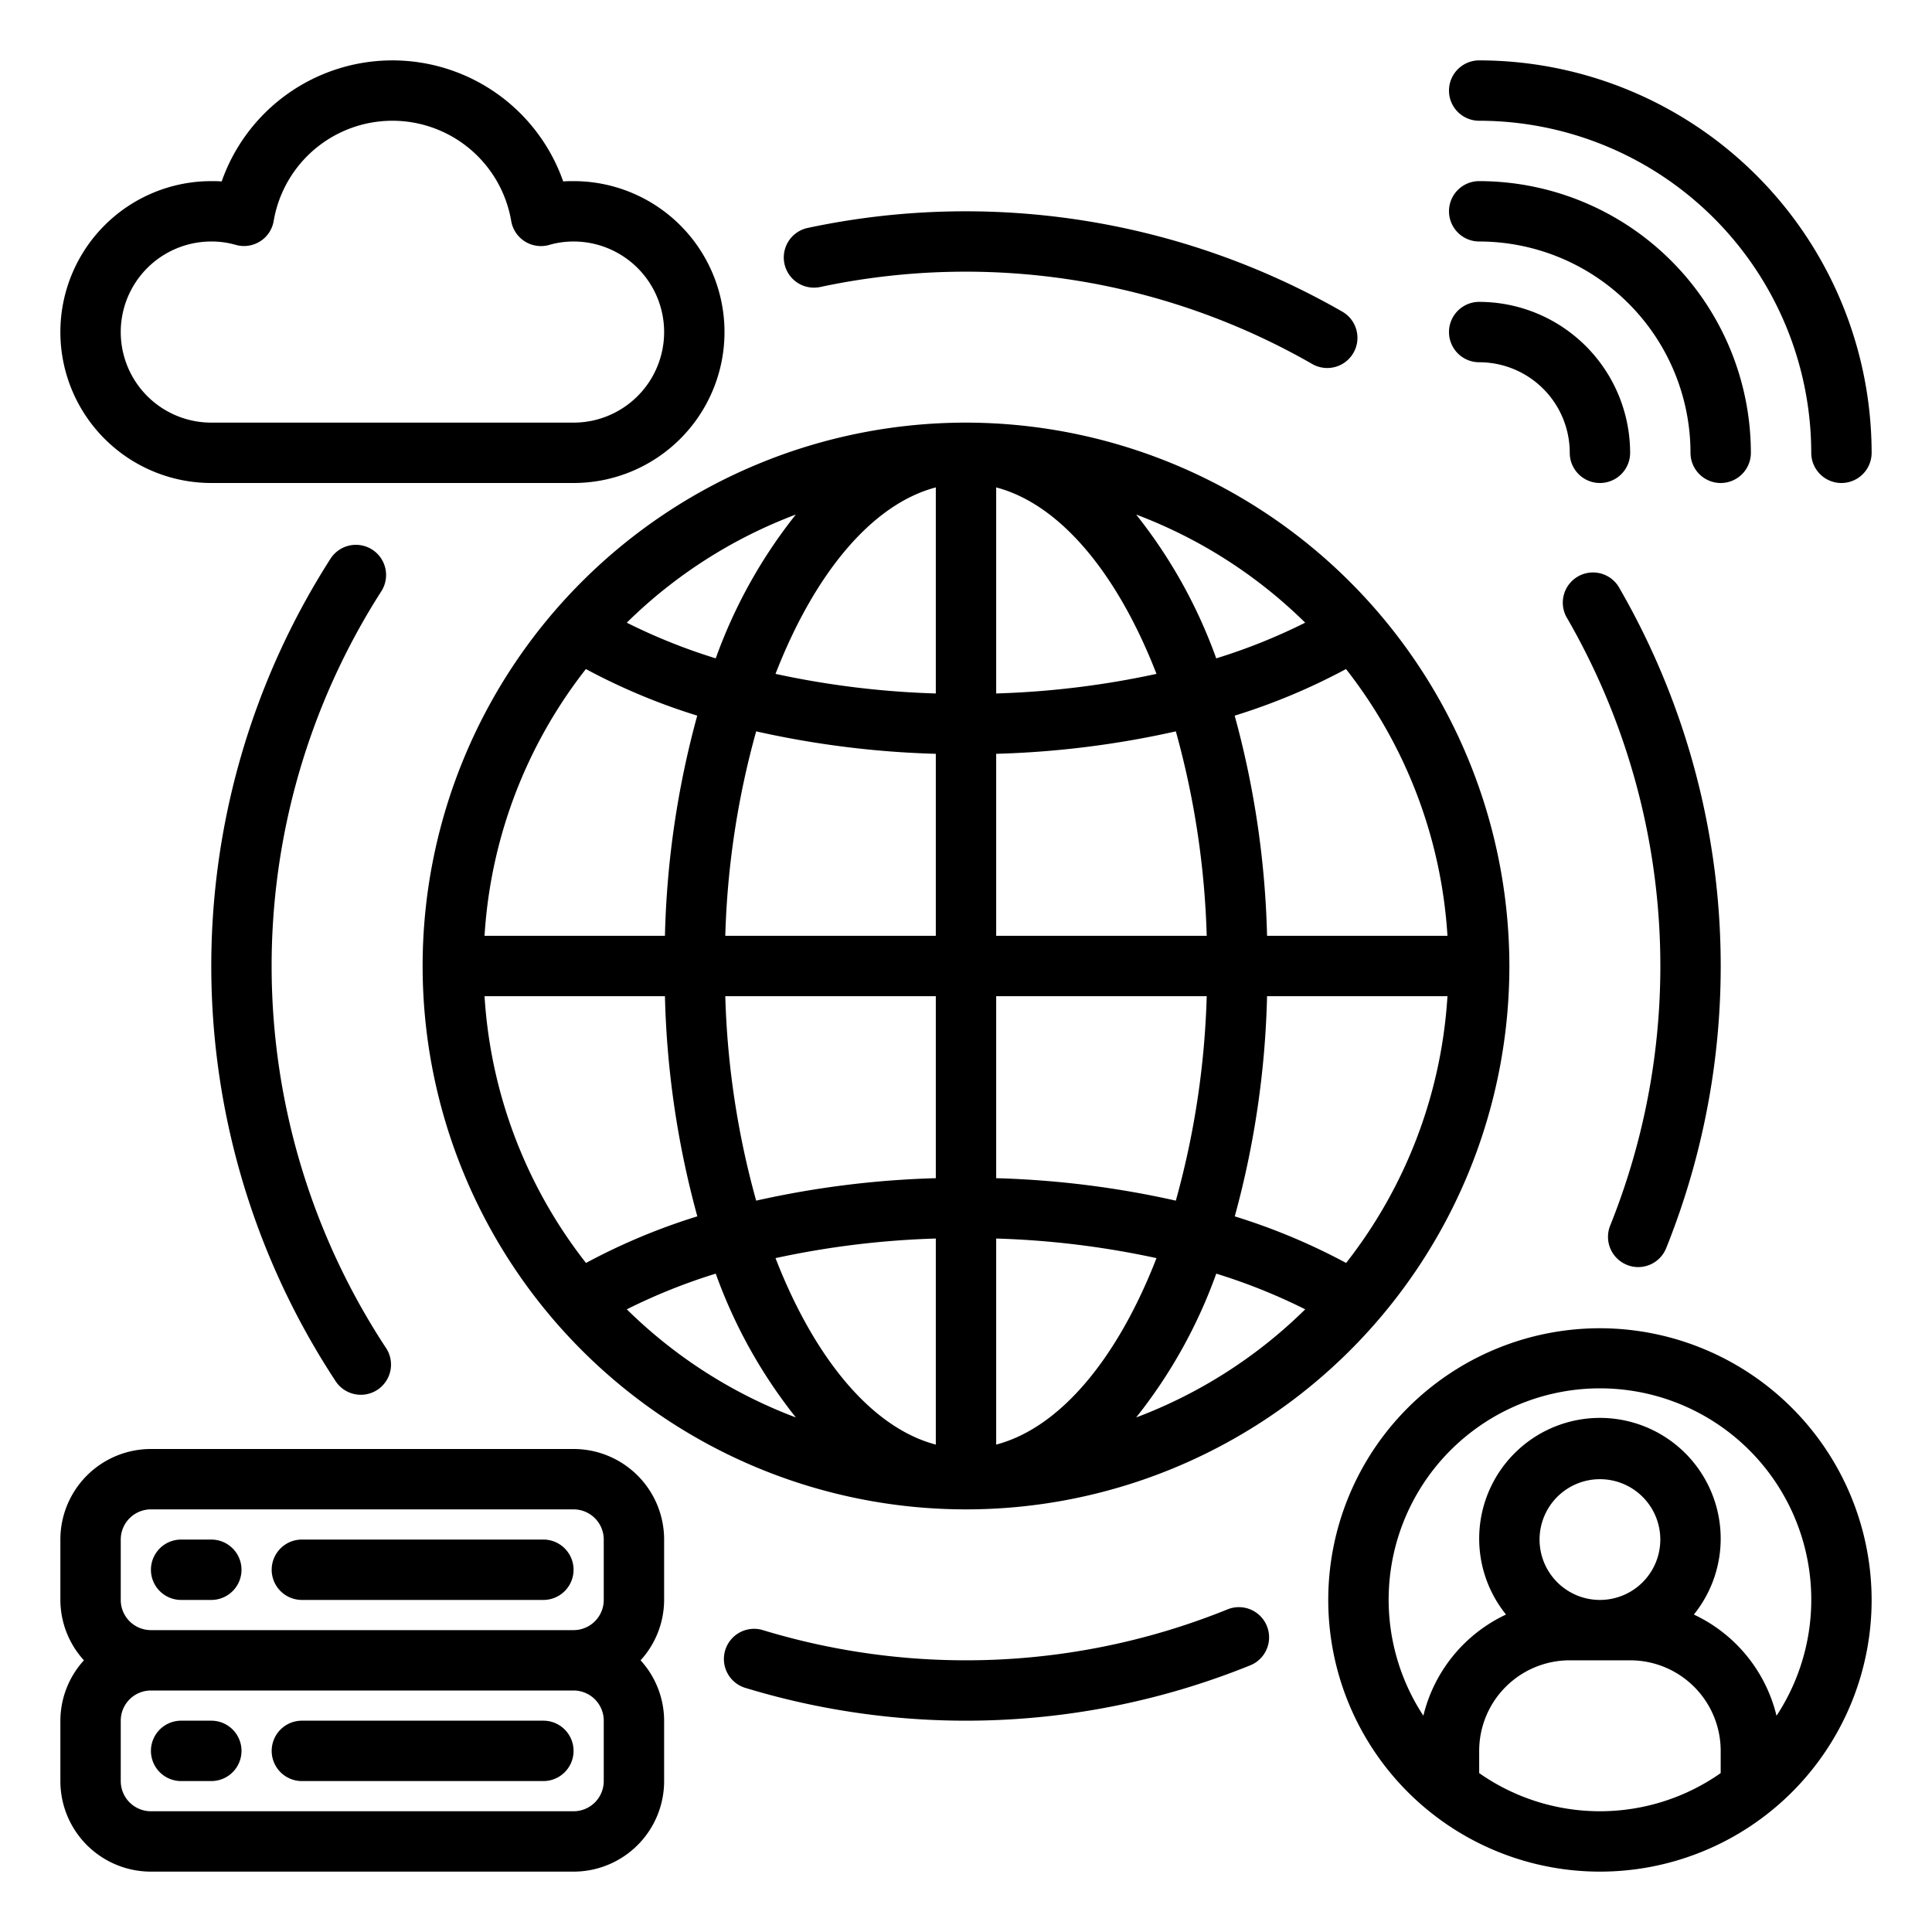 <?xml version="1.0"?><svg viewBox="0 0 64 64" xmlns="http://www.w3.org/2000/svg"><g id="network-world-cloud-server-wifi"><path d="M49,4A11.013,11.013,0,0,1,60,15a1,1,0,0,0,2,0A13.015,13.015,0,0,0,49,2a1,1,0,0,0,0,2Z"/><path d="M49,12a3,3,0,0,1,3,3,1,1,0,0,0,2,0,5.006,5.006,0,0,0-5-5,1,1,0,0,0,0,2Z"/><path d="M49,8a7.008,7.008,0,0,1,7,7,1,1,0,0,0,2,0,9.01,9.01,0,0,0-9-9,1,1,0,0,0,0,2Z"/><path d="M18,57H10a1,1,0,0,0,0,2h8a1,1,0,0,0,0-2Z"/><path d="M7,57H6a1,1,0,0,0,0,2H7a1,1,0,0,0,0-2Z"/><path d="M6,53H7a1,1,0,0,0,0-2H6a1,1,0,0,0,0,2Z"/><path d="M10,53h8a1,1,0,0,0,0-2H10a1,1,0,0,0,0,2Z"/><path d="M19,48H5a3,3,0,0,0-3,3v2a2.981,2.981,0,0,0,.78,2A2.981,2.981,0,0,0,2,57v2a3,3,0,0,0,3,3H19a3,3,0,0,0,3-3V57a2.981,2.981,0,0,0-.78-2A2.981,2.981,0,0,0,22,53V51A3,3,0,0,0,19,48ZM4,51a1,1,0,0,1,1-1H19a1,1,0,0,1,1,1v2a1,1,0,0,1-1,1H5a1,1,0,0,1-1-1Zm16,8a1,1,0,0,1-1,1H5a1,1,0,0,1-1-1V57a1,1,0,0,1,1-1H19a1,1,0,0,1,1,1Z"/><path d="M53,44a9,9,0,1,0,9,9A9.01,9.01,0,0,0,53,44ZM49,58.736V58a3,3,0,0,1,3-3h2a3,3,0,0,1,3,3v.736a6.961,6.961,0,0,1-8,0ZM53,53a2,2,0,1,1,2-2A2,2,0,0,1,53,53Zm5.849,3.835a5,5,0,0,0-2.738-3.351,4,4,0,1,0-6.222,0,5,5,0,0,0-2.738,3.351,7,7,0,1,1,11.7,0Z"/><path d="M32,14A18,18,0,1,0,50,32,18.021,18.021,0,0,0,32,14Zm-1,8.972a29.127,29.127,0,0,1-5.31-.649c1.281-3.3,3.177-5.616,5.31-6.177Zm0,2V31H24.026a28.206,28.206,0,0,1,1.023-6.773A31.053,31.053,0,0,0,31,24.971ZM31,33v6.029a31.053,31.053,0,0,0-5.951.744A28.206,28.206,0,0,1,24.026,33Zm0,8.028v6.826c-2.133-.561-4.029-2.875-5.31-6.177A29.127,29.127,0,0,1,31,41.028Zm2,0a29.127,29.127,0,0,1,5.31.649c-1.281,3.3-3.177,5.616-5.31,6.177Zm0-2V33h6.974a28.206,28.206,0,0,1-1.023,6.773A31.053,31.053,0,0,0,33,39.029ZM33,31V24.971a31.053,31.053,0,0,0,5.951-.744A28.206,28.206,0,0,1,39.974,31Zm0-8.028V16.146c2.133.561,4.029,2.875,5.31,6.177A29.127,29.127,0,0,1,33,22.972Zm4.636-5.927a16.014,16.014,0,0,1,5.6,3.582,19.223,19.223,0,0,1-2.947,1.182A16.693,16.693,0,0,0,37.636,17.045ZM23.71,21.809a19.223,19.223,0,0,1-2.947-1.182,16.014,16.014,0,0,1,5.6-3.582A16.693,16.693,0,0,0,23.71,21.809Zm-.614,1.9A30.253,30.253,0,0,0,22.027,31H16.051a15.9,15.9,0,0,1,3.357-8.837A20.686,20.686,0,0,0,23.1,23.707ZM22.027,33A30.253,30.253,0,0,0,23.1,40.293a20.686,20.686,0,0,0-3.688,1.544A15.9,15.9,0,0,1,16.051,33Zm1.683,9.191a16.693,16.693,0,0,0,2.654,4.764,16.014,16.014,0,0,1-5.6-3.582A19.223,19.223,0,0,1,23.71,42.191Zm16.58,0a19.223,19.223,0,0,1,2.947,1.182,16.014,16.014,0,0,1-5.6,3.582A16.693,16.693,0,0,0,40.29,42.191Zm.614-1.9A30.253,30.253,0,0,0,41.973,33h5.976a15.9,15.9,0,0,1-3.357,8.837A20.686,20.686,0,0,0,40.9,40.293ZM41.973,31A30.253,30.253,0,0,0,40.9,23.707a20.686,20.686,0,0,0,3.688-1.544A15.9,15.9,0,0,1,47.949,31Z"/><path d="M7,16H19A5,5,0,0,0,19,6c-.115,0-.229,0-.343.011a5.995,5.995,0,0,0-11.314,0C7.229,6,7.115,6,7,6A5,5,0,0,0,7,16ZM7,8a2.887,2.887,0,0,1,.8.109A1,1,0,0,0,8.609,8a.992.992,0,0,0,.457-.681,3.991,3.991,0,0,1,7.868,0,1,1,0,0,0,1.268.792A2.887,2.887,0,0,1,19,8a3,3,0,0,1,0,6H7A3,3,0,0,1,7,8Z"/><path d="M27.173,9.507a23.087,23.087,0,0,1,16.3,2.553,1,1,0,0,0,1-1.732A25.089,25.089,0,0,0,26.755,7.551a1,1,0,1,0,.418,1.956Z"/><path d="M12.331,18.207a1,1,0,0,0-1.382.3A25.021,25.021,0,0,0,11.1,45.726a1,1,0,1,0,1.669-1.1,23.021,23.021,0,0,1-.138-25.038A1,1,0,0,0,12.331,18.207Z"/><path d="M40.663,53.313a23.109,23.109,0,0,1-15.372.693,1,1,0,1,0-.582,1.913,25.109,25.109,0,0,0,16.708-.753,1,1,0,0,0-.754-1.853Z"/><path d="M53.893,41.9a.985.985,0,0,0,.374.074,1,1,0,0,0,.927-.627A25.05,25.05,0,0,0,53.656,19.5a1,1,0,1,0-1.73,1A23.054,23.054,0,0,1,53.339,40.6,1,1,0,0,0,53.893,41.9Z"/></g></svg>